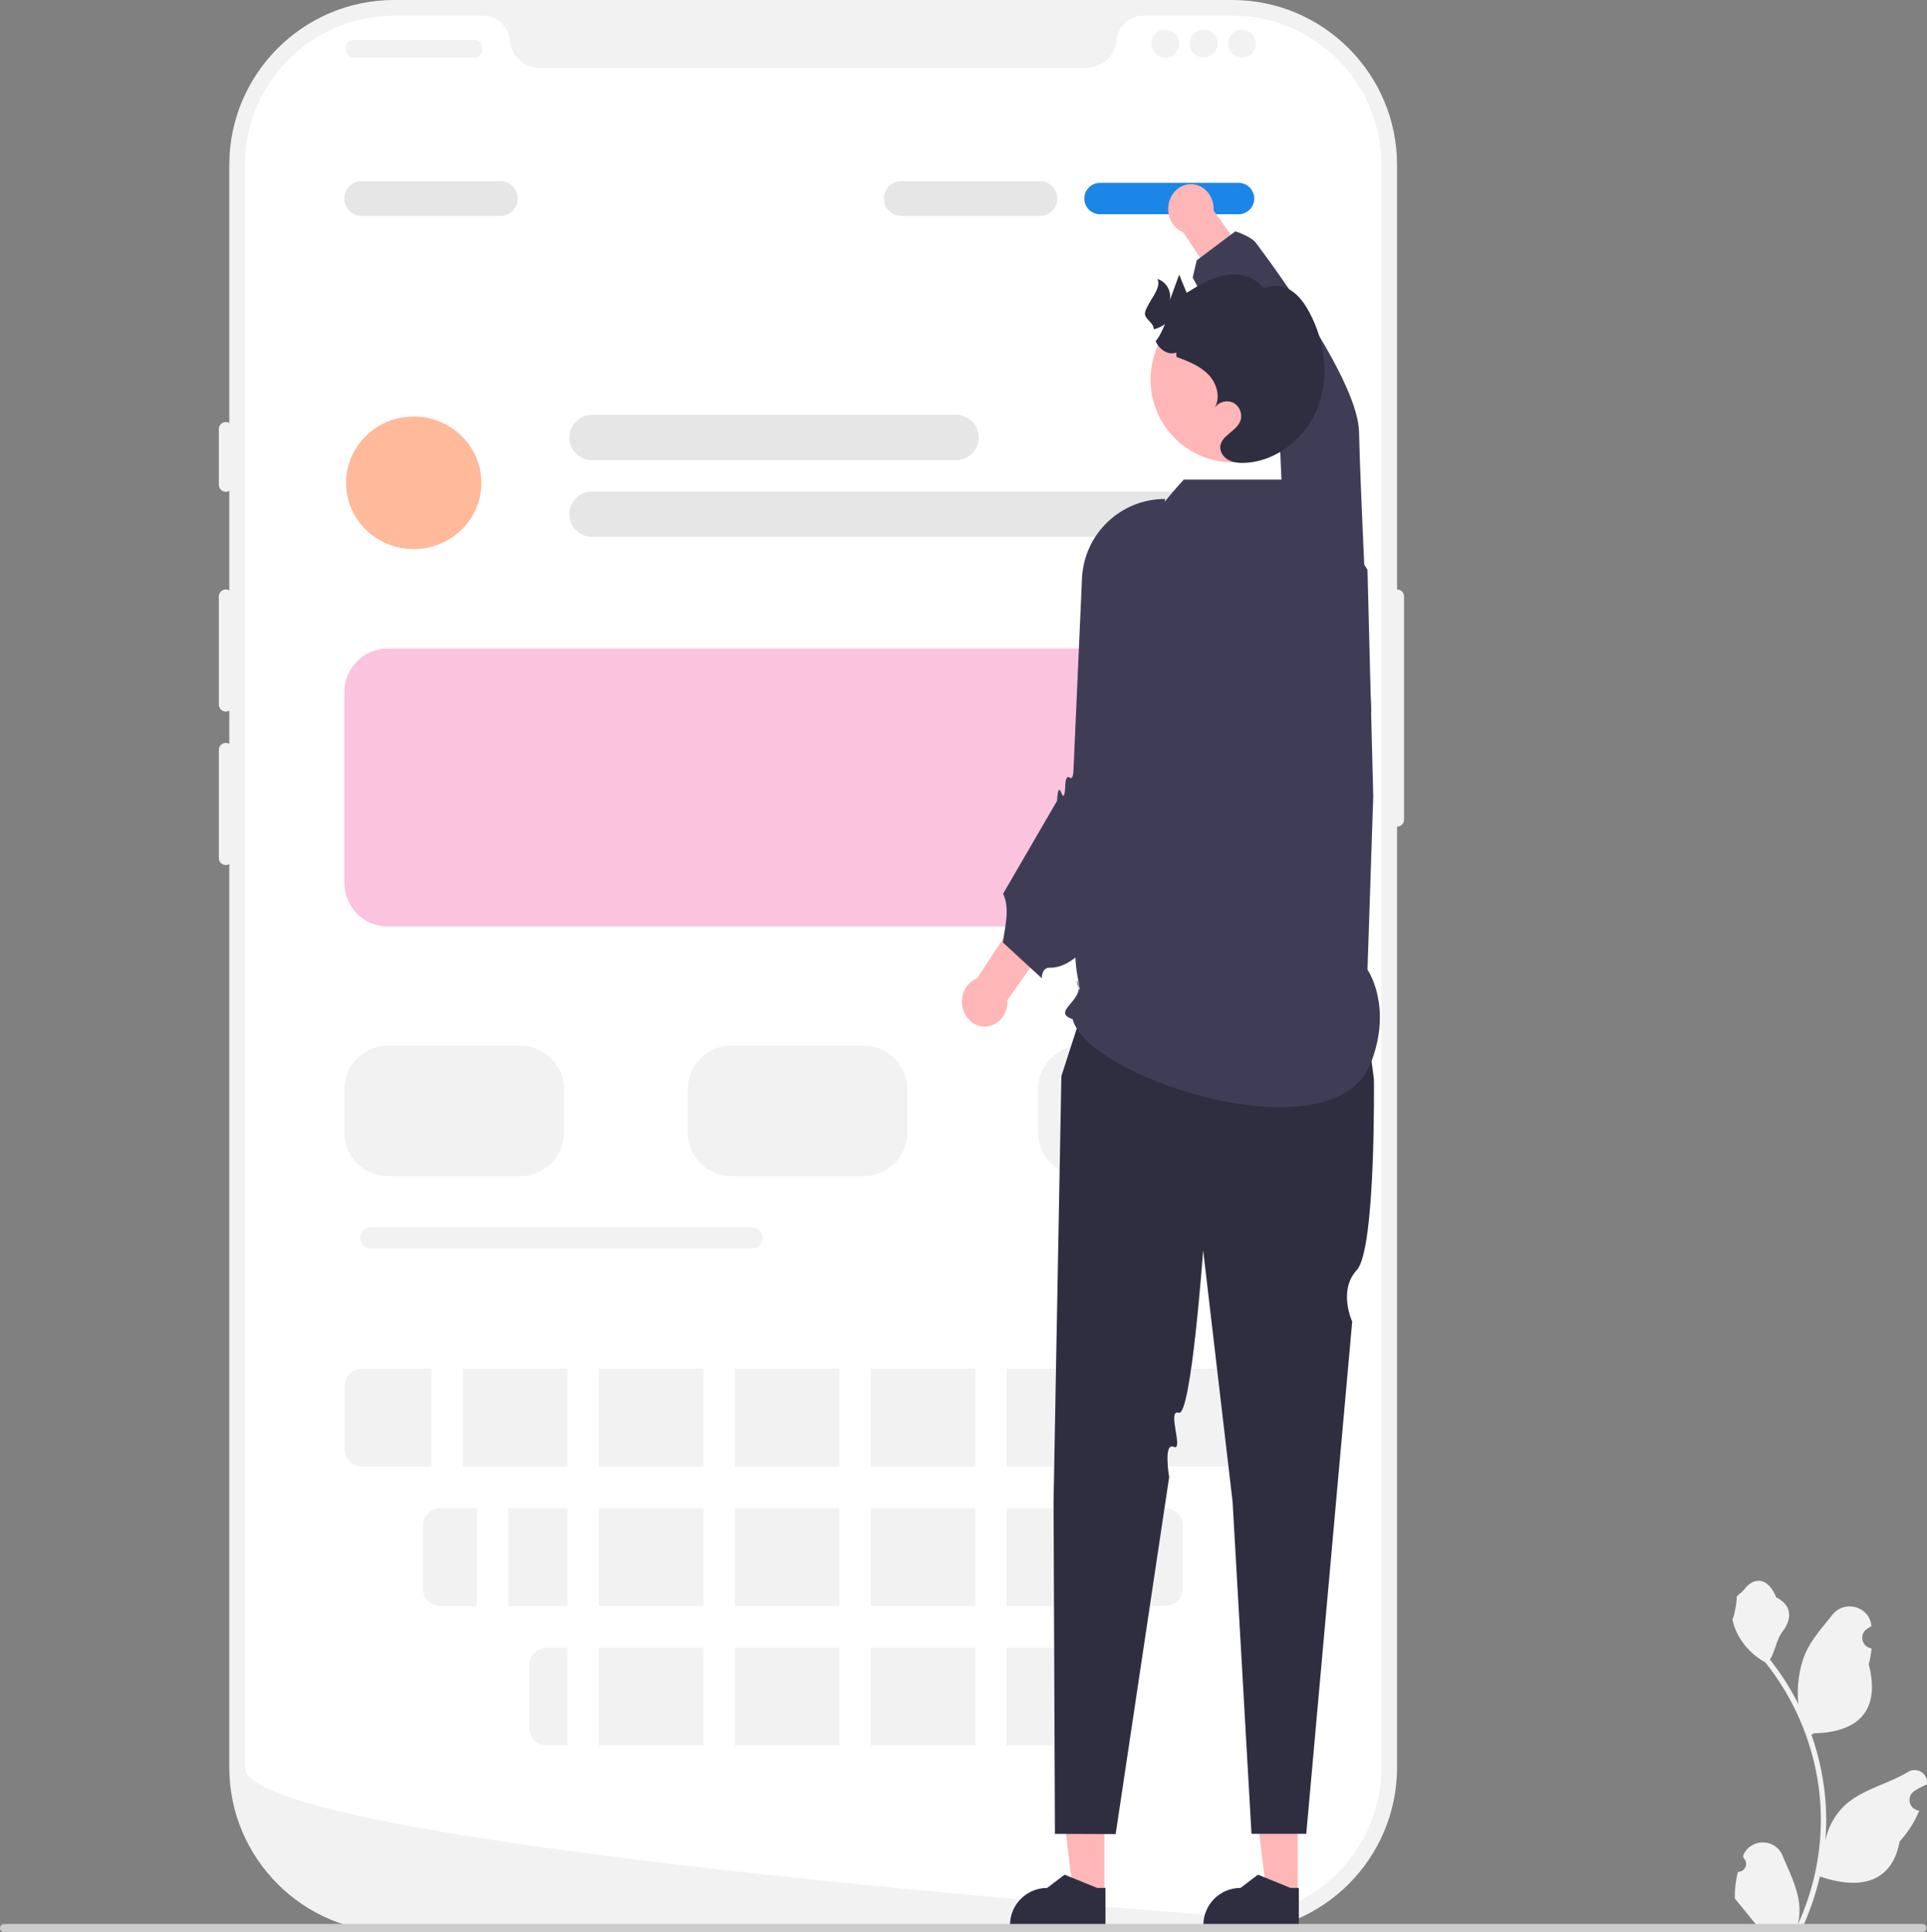 <svg width="335" height="336" viewBox="0 0 335 336" fill="none" xmlns="http://www.w3.org/2000/svg">
<rect x="0" y="0" width="335" height="336" fill="#808080" stroke="none"/>
<g clip-path="url(#clip0_254_382)">
<path d="M214.223 336H68.512C52.715 336 39.863 323.137 39.863 307.327V28.673C39.863 12.863 52.715 0 68.512 0H214.223C230.02 0 242.871 12.863 242.871 28.673V307.327C242.871 323.137 230.02 336 214.223 336Z" fill="#F2F2F2"/>
<path d="M242.872 102.498C242.203 102.498 241.66 103.042 241.66 103.711V142.527C241.66 143.196 242.203 143.74 242.872 143.74C243.54 143.74 244.084 143.196 244.084 142.527V103.711C244.084 103.042 243.54 102.498 242.872 102.498Z" fill="#F2F2F2"/>
<path d="M240.145 28.673V307.322C240.145 321.084 229.443 332.34 215.911 333.214H215.905C215.705 333.226 215.505 333.238 215.299 333.244C214.941 333.262 214.584 333.268 214.22 333.268C214.22 333.268 212.887 333.171 210.451 332.989C207.991 332.807 204.409 332.534 199.943 332.176C198.604 332.073 197.192 331.958 195.701 331.837C192.732 331.594 189.472 331.327 185.975 331.024C184.581 330.909 183.139 330.782 181.666 330.654C174.14 330.005 165.71 329.247 156.821 328.386C155.318 328.246 153.803 328.101 152.276 327.949C151.876 327.907 151.47 327.87 151.064 327.828C144.725 327.203 138.21 326.53 131.672 325.814C131.266 325.772 130.86 325.729 130.46 325.687C119.194 324.444 107.886 323.091 97.306 321.636C89.167 320.52 81.459 319.343 74.539 318.124C72.284 317.724 70.115 317.323 68.042 316.917C67.636 316.838 67.23 316.759 66.83 316.674C52.184 313.739 42.591 310.573 42.591 307.322V28.673C42.591 14.341 54.195 2.727 68.515 2.727H83.992C86.465 2.727 88.452 4.656 88.664 7.124C88.683 7.288 88.701 7.452 88.731 7.615C89.179 10.096 91.452 11.824 93.973 11.824H188.763C191.283 11.824 193.556 10.096 194.004 7.615C194.035 7.452 194.053 7.288 194.071 7.124C194.283 4.656 196.271 2.727 198.743 2.727H214.22C228.54 2.727 240.145 14.341 240.145 28.673Z" fill="white"/>
<path d="M39.257 73.386C38.589 73.386 38.045 73.93 38.045 74.599V84.303C38.045 84.972 38.589 85.516 39.257 85.516C39.926 85.516 40.469 84.972 40.469 84.303V74.599C40.469 73.93 39.926 73.386 39.257 73.386Z" fill="#F2F2F2"/>
<path d="M39.257 102.498C38.589 102.498 38.045 103.042 38.045 103.711V122.513C38.045 123.182 38.589 123.726 39.257 123.726C39.926 123.726 40.469 123.182 40.469 122.513V103.711C40.469 103.042 39.926 102.498 39.257 102.498Z" fill="#F2F2F2"/>
<path d="M39.257 129.184C38.589 129.184 38.045 129.728 38.045 130.397V149.199C38.045 149.867 38.589 150.412 39.257 150.412C39.926 150.412 40.469 149.867 40.469 149.199V130.397C40.469 129.728 39.926 129.184 39.257 129.184Z" fill="#F2F2F2"/>
<path d="M82.586 6.975H61.376C60.707 6.975 60.164 7.518 60.164 8.188V8.794C60.164 9.464 60.707 10.007 61.376 10.007H82.586C83.255 10.007 83.798 9.464 83.798 8.794V8.188C83.798 7.518 83.255 6.975 82.586 6.975Z" fill="#F2F2F2"/>
<path d="M202.573 10.007C203.912 10.007 204.997 8.921 204.997 7.581C204.997 6.241 203.912 5.155 202.573 5.155C201.234 5.155 200.149 6.241 200.149 7.581C200.149 8.921 201.234 10.007 202.573 10.007Z" fill="#F2F2F2"/>
<path d="M209.239 10.007C210.578 10.007 211.663 8.921 211.663 7.581C211.663 6.241 210.578 5.155 209.239 5.155C207.9 5.155 206.815 6.241 206.815 7.581C206.815 8.921 207.9 10.007 209.239 10.007Z" fill="#F2F2F2"/>
<path d="M215.905 10.007C217.244 10.007 218.329 8.921 218.329 7.581C218.329 6.241 217.244 5.155 215.905 5.155C214.566 5.155 213.481 6.241 213.481 7.581C213.481 8.921 214.566 10.007 215.905 10.007Z" fill="#F2F2F2"/>
<path d="M71.926 95.478C78.422 95.478 83.688 90.319 83.688 83.955C83.688 77.591 78.422 72.431 71.926 72.431C65.43 72.431 60.164 77.591 60.164 83.955C60.164 90.319 65.43 95.478 71.926 95.478Z" fill="#FFB99B"/>
<path d="M166.215 80.013H102.906C100.734 80.013 98.967 78.244 98.967 76.07C98.967 73.897 100.734 72.128 102.906 72.128H166.215C168.387 72.128 170.154 73.897 170.154 76.07C170.154 78.244 168.387 80.013 166.215 80.013Z" fill="#E6E6E6"/>
<path d="M64.44 213.413C63.429 213.413 62.607 214.236 62.607 215.247C62.607 216.258 63.429 217.081 64.44 217.081H130.749C131.76 217.081 132.582 216.258 132.582 215.247C132.582 214.236 131.76 213.413 130.749 213.413H64.44Z" fill="#F2F2F2"/>
<path d="M215.621 93.355H102.906C100.734 93.355 98.967 91.587 98.967 89.413C98.967 87.24 100.734 85.471 102.906 85.471H215.621C217.793 85.471 219.56 87.24 219.56 89.413C219.56 91.587 217.793 93.355 215.621 93.355Z" fill="#E6E6E6"/>
<path d="M86.98 37.558H62.891C61.22 37.558 59.861 36.197 59.861 34.525C59.861 32.853 61.22 31.493 62.891 31.493H86.98C88.65 31.493 90.009 32.853 90.009 34.525C90.009 36.197 88.65 37.558 86.98 37.558Z" fill="#E6E6E6"/>
<path d="M215.318 31.796H191.23C189.724 31.796 188.503 33.018 188.503 34.525C188.503 36.032 189.724 37.254 191.23 37.254H215.318C216.824 37.254 218.045 36.032 218.045 34.525C218.045 33.018 216.824 31.796 215.318 31.796Z" fill="#1C85E8"/>
<path d="M180.776 37.558H156.688C155.017 37.558 153.658 36.197 153.658 34.525C153.658 32.853 155.017 31.493 156.688 31.493H180.776C182.447 31.493 183.806 32.853 183.806 34.525C183.806 36.197 182.447 37.558 180.776 37.558Z" fill="#E6E6E6"/>
<path d="M90.464 204.507H67.436C63.259 204.507 59.861 201.106 59.861 196.926V189.395C59.861 185.215 63.259 181.814 67.436 181.814H90.464C94.641 181.814 98.039 185.215 98.039 189.395V196.926C98.039 201.106 94.641 204.507 90.464 204.507Z" fill="#F2F2F2"/>
<path d="M211.985 161.105H67.436C63.259 161.105 59.861 157.704 59.861 153.524V120.345C59.861 116.164 63.259 112.763 67.436 112.763H211.985C216.162 112.763 219.56 116.164 219.56 120.345V153.524C219.56 157.704 216.162 161.105 211.985 161.105Z" fill="#FBC3DE"/>
<path d="M211.057 204.507H188.029C183.852 204.507 180.454 201.106 180.454 196.926V189.395C180.454 185.215 183.852 181.814 188.029 181.814H211.057C215.234 181.814 218.632 185.215 218.632 189.395V196.926C218.632 201.106 215.234 204.507 211.057 204.507Z" fill="#F2F2F2"/>
<path d="M150.174 204.507H127.146C122.969 204.507 119.571 201.106 119.571 196.926V189.395C119.571 185.215 122.969 181.814 127.146 181.814H150.174C154.35 181.814 157.748 185.215 157.748 189.395V196.926C157.748 201.106 154.35 204.507 150.174 204.507Z" fill="#F2F2F2"/>
<path d="M98.664 238.005H80.484V254.987H98.664V238.005Z" fill="#F2F2F2"/>
<path d="M98.664 262.265H88.362V279.247H98.664V262.265Z" fill="#F2F2F2"/>
<path d="M122.298 262.265H104.118V279.247H122.298V262.265Z" fill="#F2F2F2"/>
<path d="M122.298 286.525H104.118V303.507H122.298V286.525Z" fill="#F2F2F2"/>
<path d="M145.932 262.265H127.752V279.247H145.932V262.265Z" fill="#F2F2F2"/>
<path d="M122.298 238.005H104.118V254.987H122.298V238.005Z" fill="#F2F2F2"/>
<path d="M145.932 238.005H127.752V254.987H145.932V238.005Z" fill="#F2F2F2"/>
<path d="M193.199 238.005H175.019V254.987H193.199V238.005Z" fill="#F2F2F2"/>
<path d="M145.932 286.525H127.752V303.507H145.932V286.525Z" fill="#F2F2F2"/>
<path d="M169.565 238.005H151.385V254.987H169.565V238.005Z" fill="#F2F2F2"/>
<path d="M202.592 262.265H190.775V279.247H202.592C204.265 279.247 205.622 277.889 205.622 276.214V265.298C205.622 263.623 204.265 262.265 202.592 262.265Z" fill="#F2F2F2"/>
<path d="M98.664 286.525H95.028C93.355 286.525 91.998 287.883 91.998 289.557V300.474C91.998 302.149 93.355 303.507 95.028 303.507H98.664V286.525Z" fill="#F2F2F2"/>
<path d="M169.565 286.525H151.385V303.507H169.565V286.525Z" fill="#F2F2F2"/>
<path d="M216.227 238.005H198.653V254.987H216.227C217.9 254.987 219.257 253.629 219.257 251.955V241.038C219.257 239.363 217.9 238.005 216.227 238.005Z" fill="#F2F2F2"/>
<path d="M185.321 286.781C184.95 286.618 184.541 286.525 184.109 286.525H175.019V303.507H184.109C184.541 303.507 184.95 303.414 185.321 303.251V286.781Z" fill="#F2F2F2"/>
<path d="M169.565 262.265H151.385V279.247H169.565V262.265Z" fill="#F2F2F2"/>
<path d="M185.321 262.265H175.019V279.247H185.321V262.265Z" fill="#F2F2F2"/>
<path d="M82.908 262.265H76.545C74.872 262.265 73.515 263.623 73.515 265.298V276.214C73.515 277.889 74.872 279.247 76.545 279.247H82.908V262.265Z" fill="#F2F2F2"/>
<path d="M75.03 238.005H62.91C61.237 238.005 59.88 239.363 59.88 241.038V251.955C59.88 253.629 61.237 254.987 62.91 254.987H75.03V238.005Z" fill="#F2F2F2"/>
<path d="M191.994 329.316L186.595 329.316L184.027 308.474L191.995 308.475L191.994 329.316Z" fill="#FFB6B6"/>
<path d="M192.184 334.953L175.582 334.952V334.742C175.582 331.171 178.475 328.275 182.044 328.275H182.045L185.077 325.972L190.735 328.275L192.185 328.275L192.184 334.953H192.184Z" fill="#2F2E41"/>
<path d="M225.606 329.316L220.207 329.316L217.639 308.474L225.607 308.475L225.606 329.316Z" fill="#FFB6B6"/>
<path d="M225.796 334.953L209.194 334.952V334.742C209.194 331.171 212.087 328.275 215.656 328.275H215.656L218.689 325.972L224.347 328.275L225.796 328.275L225.796 334.953Z" fill="#2F2E41"/>
<path d="M236.511 169.713H190.143L184.514 187.115L183.156 261.122L183.394 318.871L193.954 318.91L203.253 256.836C203.253 256.836 202.219 250.73 204.041 251.579C205.863 252.427 202.783 244.936 204.929 245.649C207.075 246.362 209.163 217.391 209.163 217.391L214.279 261.122L217.566 318.871H227.089L235.076 229.8C235.076 229.8 232.568 224.409 235.88 220.83C239.193 217.25 238.853 187.676 238.853 187.676L236.511 169.713Z" fill="#2F2E41"/>
<path d="M237.733 168.613C237.733 168.613 242.179 174.951 238.3 184.878C231.854 201.377 189.09 187.5 186.471 177.222C182.448 175.832 189.155 173.799 187.181 170.427C187.06 170.222 188.289 174.796 187.315 169.735C185.752 161.612 188.436 136.656 188.436 136.656L189.322 121.846C190.18 107.5 196.008 93.903 205.802 83.393L228.068 83.393L237.733 99.092L238.734 138.438L237.733 168.613Z" fill="#3F3D56"/>
<path d="M169.86 170.111L176.765 159.635L182.786 163.114L175.126 173.906C175.15 174.322 175.12 174.749 175.028 175.176C174.525 177.5 172.396 178.937 170.273 178.388C168.149 177.838 166.834 175.509 167.337 173.186C167.657 171.705 168.64 170.586 169.86 170.111H169.86Z" fill="#FFB6B6"/>
<path d="M202.54 86.757H202.54C194.806 86.757 188.442 92.85 188.099 100.583L186.622 133.897C186.622 133.897 186.611 135.747 185.927 135.199C185.243 134.651 185.185 136.589 185.185 136.589C185.185 136.589 185.154 139.553 184.509 137.856C183.864 136.16 183.776 139.23 183.776 139.23L174.382 155.406C175.644 158.018 174.664 161.248 174.351 163.879L181.106 170.101C181.106 170.101 181.047 168.233 182.502 168.264C191.427 168.457 200.565 144.33 200.412 135.406C200.236 125.223 202.54 86.757 202.54 86.757L202.54 86.757Z" fill="#3F3D56"/>
<path d="M205.713 40.407L212.617 50.883L218.638 47.403L210.978 36.612C211.003 36.196 210.973 35.768 210.88 35.341C210.378 33.018 208.249 31.58 206.125 32.13C204.001 32.679 202.687 35.008 203.189 37.331C203.51 38.813 204.493 39.932 205.713 40.407H205.713Z" fill="#FFB6B6"/>
<path d="M238.392 123.761H238.392C230.658 123.761 224.294 117.668 223.951 109.935L222.474 76.621C222.474 76.621 222.463 74.77 221.779 75.318C221.095 75.866 221.037 73.928 221.037 73.928C221.037 73.928 221.006 70.965 220.361 72.661C219.716 74.358 219.628 71.288 219.628 71.288L207.345 48.271L208.042 45.268L214.765 40.222C214.765 40.222 217.481 41.088 218.355 42.253C222.763 48.135 236.101 66.614 236.264 75.112C236.46 85.294 238.392 123.761 238.392 123.761Z" fill="#3F3D56"/>
<path d="M211.131 80.026C211.461 80.102 211.79 80.168 212.119 80.219C213.143 80.386 214.166 80.437 215.164 80.376C218.194 80.219 221.051 79.098 223.362 77.252C225.804 75.305 227.627 72.552 228.392 69.276C230.191 61.544 225.383 53.806 217.657 52.006C210.042 50.226 202.428 54.871 200.482 62.406C200.452 62.523 200.421 62.634 200.396 62.751C198.597 70.488 203.4 78.221 211.131 80.026V80.026Z" fill="#FFB6B6"/>
<path d="M229.139 70.733C227.134 76.032 222.059 80.231 216.401 80.483C215.437 80.522 214.434 80.45 213.583 79.99C212.726 79.536 212.065 78.622 212.137 77.657C212.289 75.757 214.871 75.028 215.599 73.262C216.081 72.096 215.527 70.599 214.395 70.032C213.263 69.472 211.734 69.92 211.09 71.014C212.266 69.219 211.577 66.691 210.093 65.149C208.614 63.602 206.536 62.811 204.53 62.06L204.485 61.297C203.068 61.841 201.522 60.748 200.906 59.33C201.623 58.461 202.076 57.406 202.513 56.369C201.925 56.784 201.27 57.087 200.575 57.272C200.614 56.038 198.766 55.45 199.079 54.239C199.516 52.557 202.043 50.039 201.214 48.514C202.76 48.952 203.768 50.757 203.331 52.304C203.886 50.791 204.44 49.277 204.995 47.758C205.426 48.812 205.858 49.866 206.295 50.914C208.407 49.596 210.591 48.256 213.045 47.836C215.499 47.41 218.322 48.127 219.695 50.213C221.123 49.344 223.039 49.613 224.451 50.516C225.862 51.419 226.848 52.848 227.638 54.328C230.316 59.318 231.145 65.441 229.139 70.733V70.733Z" fill="#2F2E41"/>
<path d="M302.119 325.463C303.371 325.541 304.063 323.984 303.116 323.077L303.022 322.702C303.034 322.672 303.047 322.642 303.059 322.612C304.325 319.591 308.616 319.612 309.872 322.637C310.986 325.323 312.404 328.013 312.753 330.853C312.91 332.107 312.84 333.384 312.562 334.614C315.172 328.906 316.546 322.674 316.546 316.406C316.546 314.831 316.46 313.257 316.284 311.686C316.139 310.401 315.94 309.124 315.681 307.859C314.284 301.019 311.258 294.505 306.894 289.063C304.796 287.916 303.047 286.121 301.99 283.971C301.61 283.195 301.313 282.361 301.172 281.511C301.411 281.542 302.072 277.903 301.892 277.68C302.225 277.174 302.82 276.923 303.184 276.43C304.991 273.978 307.481 274.406 308.781 277.739C311.558 279.141 311.584 281.467 309.881 283.705C308.797 285.128 308.648 287.054 307.697 288.578C307.794 288.703 307.896 288.824 307.994 288.95C309.788 291.253 311.34 293.729 312.649 296.33C312.279 293.439 312.825 289.957 313.756 287.712C314.815 285.154 316.801 283 318.549 280.789C320.65 278.133 324.957 279.292 325.327 282.659C325.33 282.691 325.334 282.724 325.337 282.757C325.077 282.903 324.823 283.059 324.574 283.224C323.157 284.162 323.647 286.361 325.327 286.621L325.365 286.627C325.271 287.563 325.11 288.491 324.875 289.404C327.119 298.087 322.276 301.249 315.36 301.391C315.208 301.469 315.059 301.548 314.906 301.622C315.607 303.597 316.167 305.622 316.581 307.674C316.953 309.488 317.212 311.321 317.356 313.163C317.536 315.485 317.521 317.82 317.325 320.139L317.337 320.057C317.834 317.503 319.219 315.117 321.231 313.464C324.228 311 328.463 310.093 331.696 308.112C333.252 307.159 335.247 308.391 334.975 310.197L334.962 310.283C334.48 310.479 334.011 310.706 333.557 310.961C333.297 311.108 333.042 311.263 332.794 311.428C331.376 312.366 331.866 314.566 333.546 314.825L333.584 314.831C333.611 314.835 333.635 314.839 333.662 314.843C332.836 316.806 331.686 318.627 330.245 320.198C328.843 327.777 322.818 328.497 316.374 326.289H316.37C315.666 329.361 314.636 332.361 313.313 335.221H302.393C302.354 335.099 302.319 334.974 302.283 334.853C303.293 334.915 304.311 334.856 305.305 334.672C304.495 333.677 303.685 332.675 302.874 331.68C302.855 331.66 302.839 331.64 302.824 331.621C302.413 331.112 301.998 330.606 301.587 330.097L301.587 330.096C301.561 328.533 301.748 326.975 302.119 325.463L302.119 325.463V325.463Z" fill="#F2F2F2"/>
<path d="M0 335.253C0 335.654 0.321 335.975 0.721 335.975H334.194C334.594 335.975 334.915 335.654 334.915 335.253C334.915 334.853 334.594 334.532 334.194 334.532H0.721C0.321 334.532 0 334.853 0 335.253Z" fill="#CCCCCC"/>
</g>
<defs>
<clipPath id="clip0_254_382">
<rect width="335" height="336" fill="white"/>
</clipPath>
</defs>
</svg>

